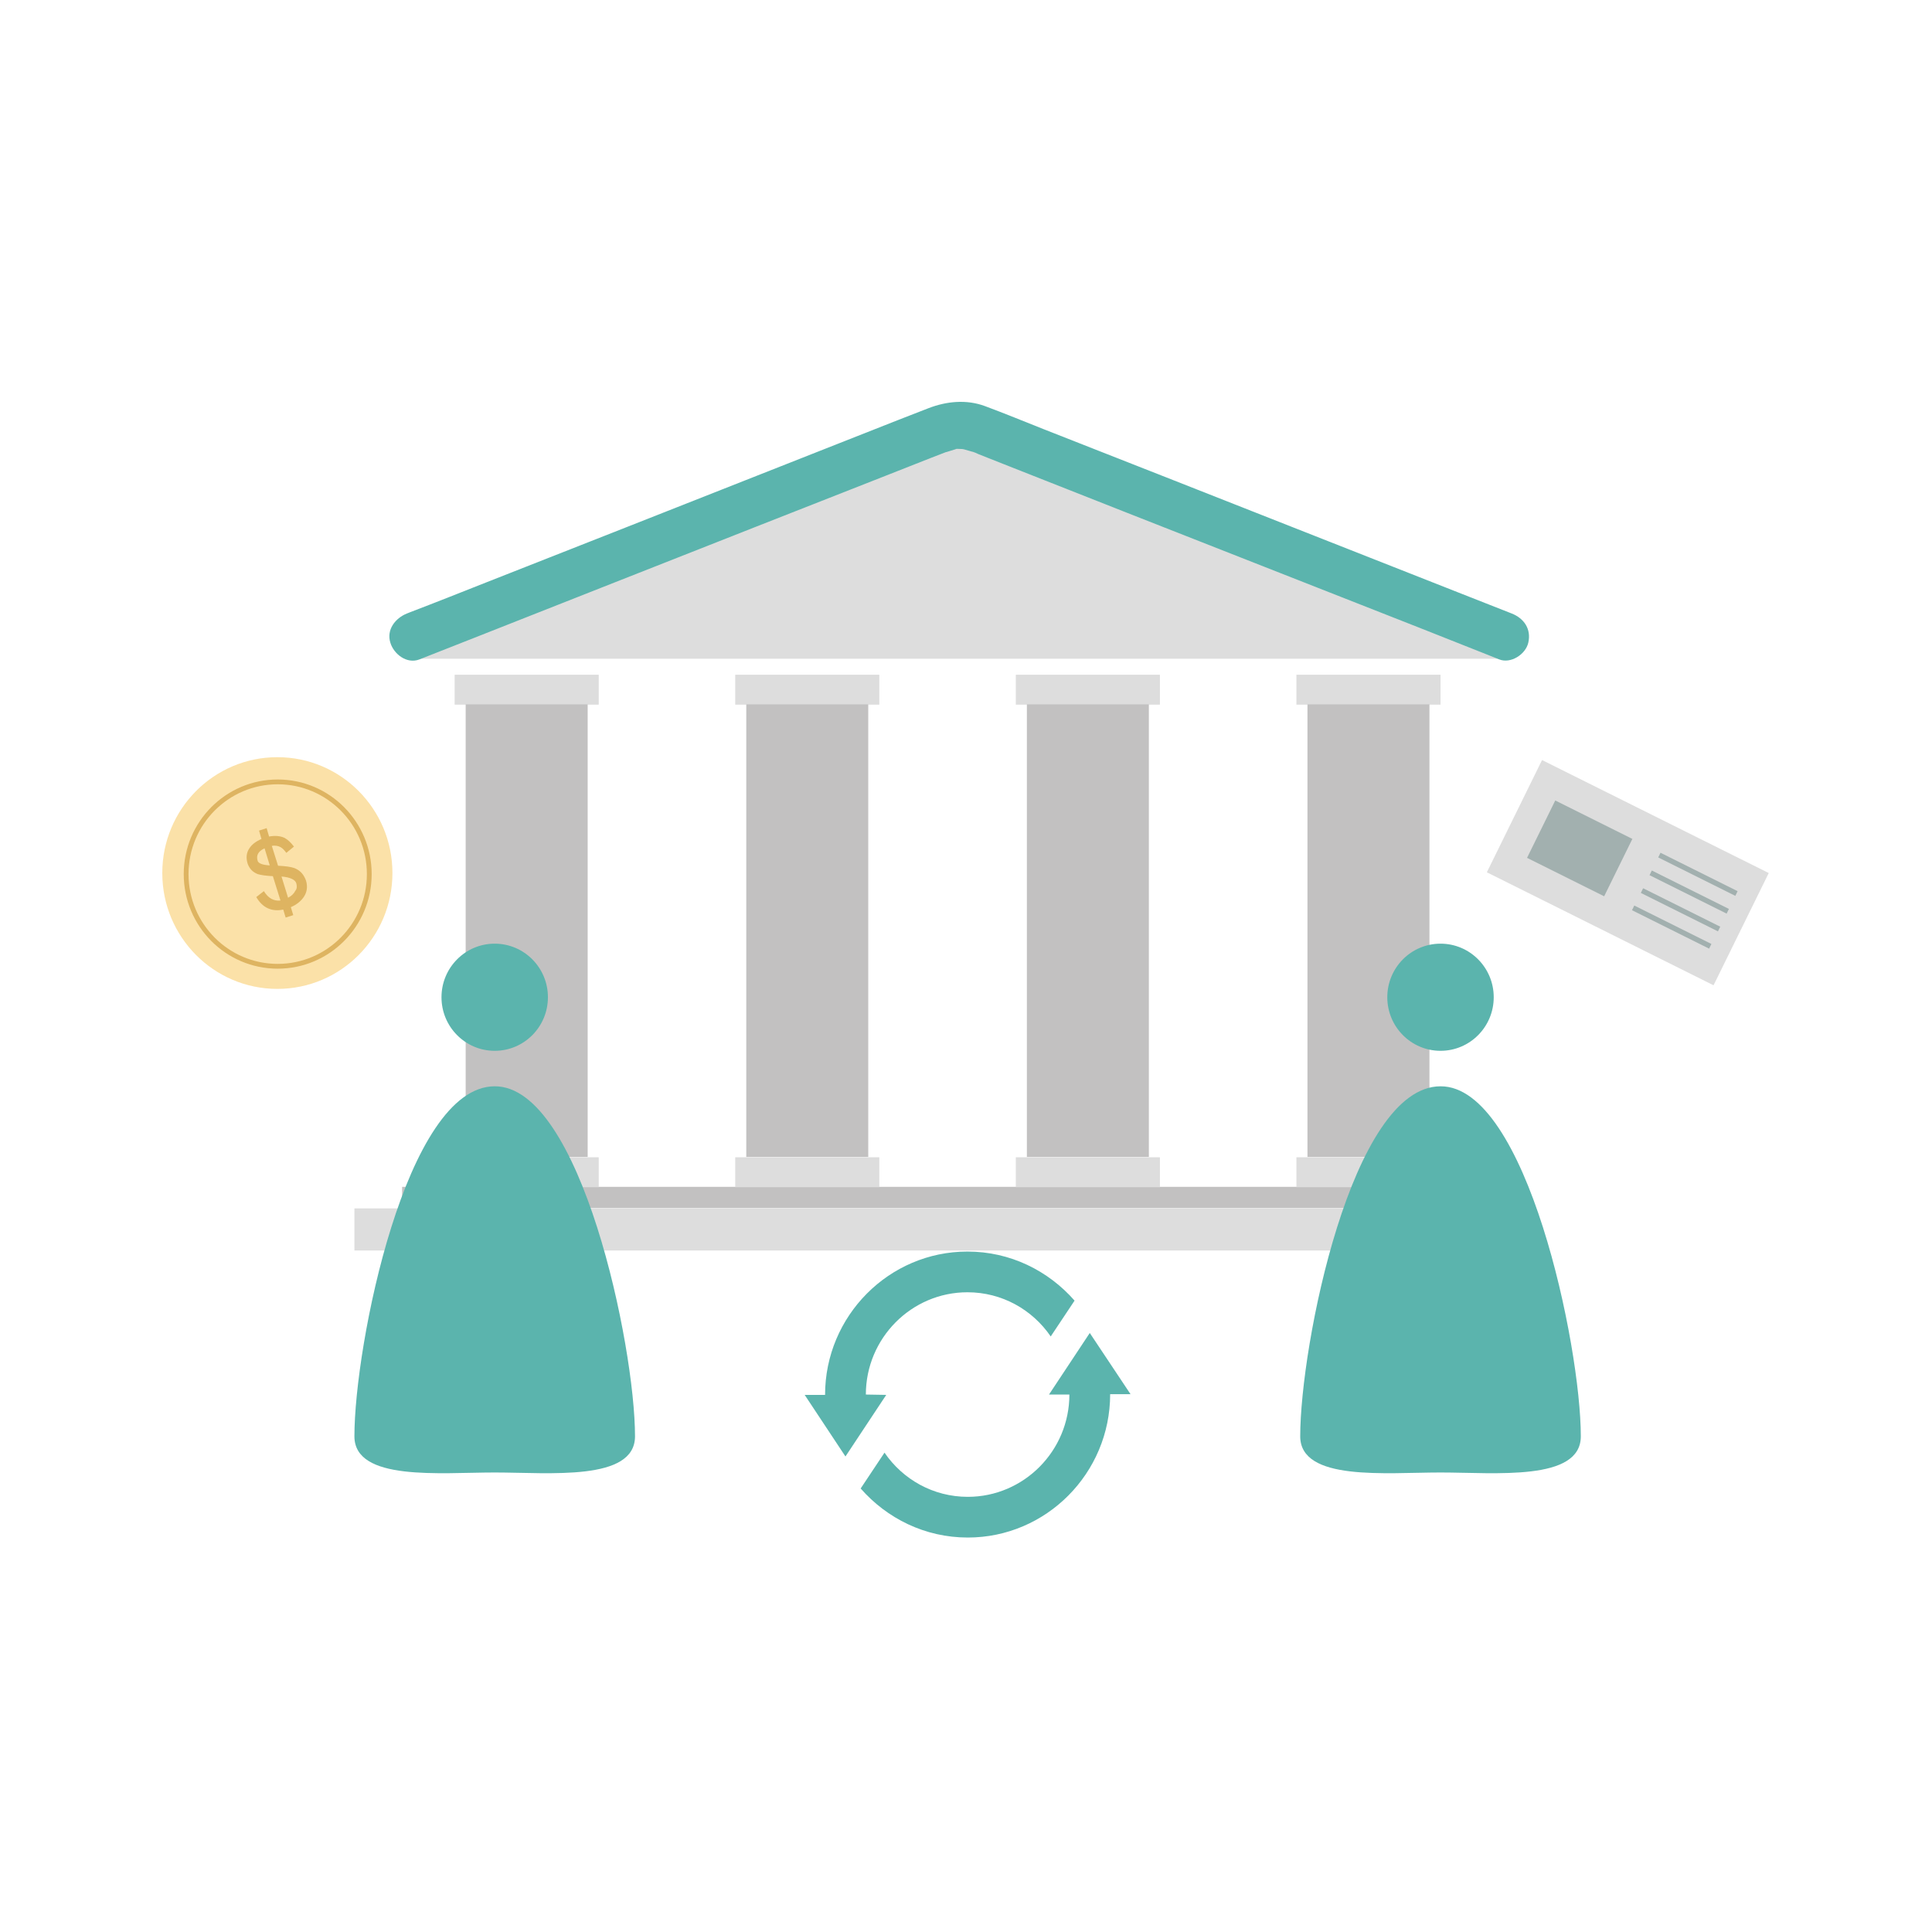 <svg width="250" height="250" viewBox="0 0 250 250" fill="none" xmlns="http://www.w3.org/2000/svg">
<path d="M194.719 85.239H53.374L124.024 57.417L194.719 85.239Z" fill="#DDDDDD"/>
<path d="M54.269 85.329C56.594 84.429 58.919 83.483 61.244 82.583C66.744 80.422 72.289 78.216 77.789 76.055C84.452 73.444 91.114 70.788 97.777 68.177C103.411 65.971 109.09 63.72 114.724 61.514C117.273 60.524 119.821 59.488 122.415 58.498C122.415 58.498 122.415 58.498 122.46 58.498C122.862 58.363 123.22 58.273 123.622 58.138C123.891 58.047 123.935 57.913 123.533 58.138C123.712 58.047 124.069 58.093 124.248 58.093C124.293 58.093 125.053 58.138 124.561 58.093C124.069 58.047 124.83 58.138 124.874 58.183C125.187 58.273 125.5 58.363 125.813 58.453C125.813 58.453 125.813 58.453 125.858 58.453C126.126 58.543 126.35 58.633 126.618 58.768C127.96 59.308 129.256 59.803 130.598 60.343C135.695 62.369 140.793 64.35 145.891 66.376C152.508 68.987 159.082 71.553 165.699 74.164C171.691 76.505 177.683 78.891 183.675 81.232C186.984 82.538 190.248 83.843 193.557 85.149C193.691 85.194 193.87 85.284 194.004 85.329C195.48 85.914 197.403 84.699 197.76 83.168C198.163 81.412 197.224 80.017 195.614 79.386C193.289 78.486 190.964 77.541 188.638 76.64C183.094 74.434 177.504 72.273 171.96 70.068C165.297 67.457 158.634 64.8 151.972 62.189C146.338 59.983 140.659 57.732 135.025 55.526C132.521 54.536 130.017 53.501 127.468 52.555C125.053 51.655 122.46 51.925 120.134 52.825C118.838 53.321 117.496 53.861 116.2 54.356C111.102 56.382 106.004 58.363 100.907 60.389C94.289 63 87.671 65.611 81.053 68.222C75.017 70.608 69.025 72.949 62.988 75.335C59.679 76.64 56.415 77.946 53.106 79.207C52.972 79.251 52.793 79.341 52.659 79.386C51.183 79.972 49.976 81.457 50.513 83.168C50.96 84.654 52.659 85.959 54.269 85.329Z" fill="#5BB4AD"/>
<path d="M191.276 153.578H52.032V156.324H191.276V153.578Z" fill="#C2C1C1"/>
<path d="M197.492 156.369H45.862V161.816H197.492V156.369Z" fill="#DDDDDD"/>
<path d="M77.476 87.31H58.83V91.182H77.476V87.31Z" fill="#DDDDDD"/>
<path d="M76.044 91.137H60.259V149.706H76.044V91.137Z" fill="#C2C1C1"/>
<path d="M77.475 149.751H58.829V153.623H77.475V149.751Z" fill="#DDDDDD"/>
<path d="M113.784 87.31H95.138V91.182H113.784V87.31Z" fill="#DDDDDD"/>
<path d="M112.352 91.137H96.568V149.706H112.352V91.137Z" fill="#C2C1C1"/>
<path d="M113.784 149.751H95.137V153.623H113.784V149.751Z" fill="#DDDDDD"/>
<path d="M150.093 87.31H131.447V91.182H150.093V87.31Z" fill="#DDDDDD"/>
<path d="M148.662 91.137H132.877V149.706H148.662V91.137Z" fill="#C2C1C1"/>
<path d="M150.093 149.751H131.447V153.623H150.093V149.751Z" fill="#DDDDDD"/>
<path d="M186.402 87.31H167.755V91.182H186.402V87.31Z" fill="#DDDDDD"/>
<path d="M184.97 91.137H169.186V149.706H184.97V91.137Z" fill="#C2C1C1"/>
<path d="M186.401 149.751H167.755V153.623H186.401V149.751Z" fill="#DDDDDD"/>
<path d="M186.402 135.975C190.205 135.975 193.288 132.872 193.288 129.043C193.288 125.214 190.205 122.11 186.402 122.11C182.599 122.11 179.516 125.214 179.516 129.043C179.516 132.872 182.599 135.975 186.402 135.975Z" fill="#5BB4AD"/>
<path d="M204.557 185.857C204.557 191.709 193.468 190.539 186.402 190.539C179.337 190.539 168.248 191.709 168.248 185.857C168.248 174.152 174.911 140.567 186.402 140.567C197.537 140.522 204.557 174.152 204.557 185.857Z" fill="#5BB4AD"/>
<path d="M64.015 135.975C67.818 135.975 70.901 132.872 70.901 129.043C70.901 125.214 67.818 122.11 64.015 122.11C60.212 122.11 57.129 125.214 57.129 129.043C57.129 132.872 60.212 135.975 64.015 135.975Z" fill="#5BB4AD"/>
<path d="M82.17 185.857C82.17 191.709 71.08 190.539 64.015 190.539C56.95 190.539 45.861 191.709 45.861 185.857C45.861 174.152 52.523 140.567 64.015 140.567C75.149 140.522 82.17 174.152 82.17 185.857Z" fill="#5BB4AD"/>
<path d="M141.016 172.486L135.74 180.454H138.378C138.378 187.747 132.475 193.69 125.231 193.69C120.76 193.69 116.825 191.439 114.455 187.972L111.37 192.609C114.768 196.481 119.687 198.957 125.231 198.957C135.382 198.957 143.654 190.629 143.654 180.409H146.292L141.016 172.486Z" fill="#5BB4AD"/>
<path d="M112.041 180.454C112.041 173.161 117.943 167.219 125.187 167.219C129.658 167.219 133.593 169.47 135.963 172.936L139.049 168.299C135.65 164.428 130.732 161.952 125.187 161.952C115.037 161.952 106.764 170.28 106.764 180.499H104.126L109.402 188.468L114.679 180.499L112.041 180.454Z" fill="#5BB4AD"/>
<path d="M35.89 127.962C44.114 127.962 50.78 121.25 50.78 112.971C50.78 104.691 44.114 97.979 35.89 97.979C27.667 97.979 21 104.691 21 112.971C21 121.25 27.667 127.962 35.89 127.962Z" fill="#FBE1A8"/>
<path d="M35.934 125.036C42.479 125.036 47.784 119.695 47.784 113.106C47.784 106.517 42.479 101.176 35.934 101.176C29.39 101.176 24.085 106.517 24.085 113.106C24.085 119.695 29.39 125.036 35.934 125.036Z" stroke="#DEB461" stroke-width="0.62" stroke-miterlimit="10"/>
<path d="M39.601 113.961C39.825 114.726 39.736 115.402 39.333 116.032C38.975 116.572 38.394 117.067 37.634 117.383L37.947 118.418L36.963 118.733L36.65 117.698C35.175 118.013 33.967 117.473 33.162 116.077L34.146 115.312C34.727 116.257 35.443 116.617 36.292 116.527L35.309 113.376C34.414 113.331 33.788 113.241 33.341 113.106C32.67 112.836 32.268 112.385 32.044 111.755C31.821 111.035 31.866 110.36 32.268 109.774C32.581 109.279 33.118 108.874 33.833 108.559L33.52 107.478L34.504 107.163L34.817 108.244C35.577 108.109 36.248 108.154 36.829 108.424C37.231 108.649 37.634 109.009 38.036 109.549L37.053 110.36C36.784 109.999 36.561 109.774 36.337 109.639C36.024 109.459 35.622 109.369 35.175 109.459L35.98 112.025C36.919 112.07 37.634 112.16 38.126 112.34C38.886 112.656 39.333 113.196 39.601 113.961ZM34.906 111.98L34.236 109.774C33.431 110.135 33.118 110.675 33.341 111.395C33.431 111.71 33.967 111.935 34.906 111.98ZM38.349 114.321C38.215 113.826 37.544 113.511 36.427 113.421L37.276 116.167C37.723 115.942 38.036 115.627 38.215 115.267C38.439 114.997 38.439 114.681 38.349 114.321Z" fill="#DEB461"/>
<path d="M228.874 112.971L199.54 98.35L192.398 112.874L221.732 127.496L228.874 112.971Z" fill="#DDDDDD"/>
<path d="M211.228 108.555L201.25 103.581L197.599 111.005L207.577 115.979L211.228 108.555Z" fill="#A2B0AF"/>
<path d="M224.847 115.318L214.868 110.345L214.571 110.95L224.549 115.924L224.847 115.318Z" fill="#A2B0AF"/>
<path d="M223.723 117.615L213.745 112.642L213.447 113.247L223.425 118.221L223.723 117.615Z" fill="#A2B0AF"/>
<path d="M222.599 119.912L212.62 114.939L212.323 115.544L222.301 120.518L222.599 119.912Z" fill="#A2B0AF"/>
<path d="M221.455 122.149L211.477 117.175L211.179 117.781L221.157 122.754L221.455 122.149Z" fill="#A2B0AF"/>
</svg>
